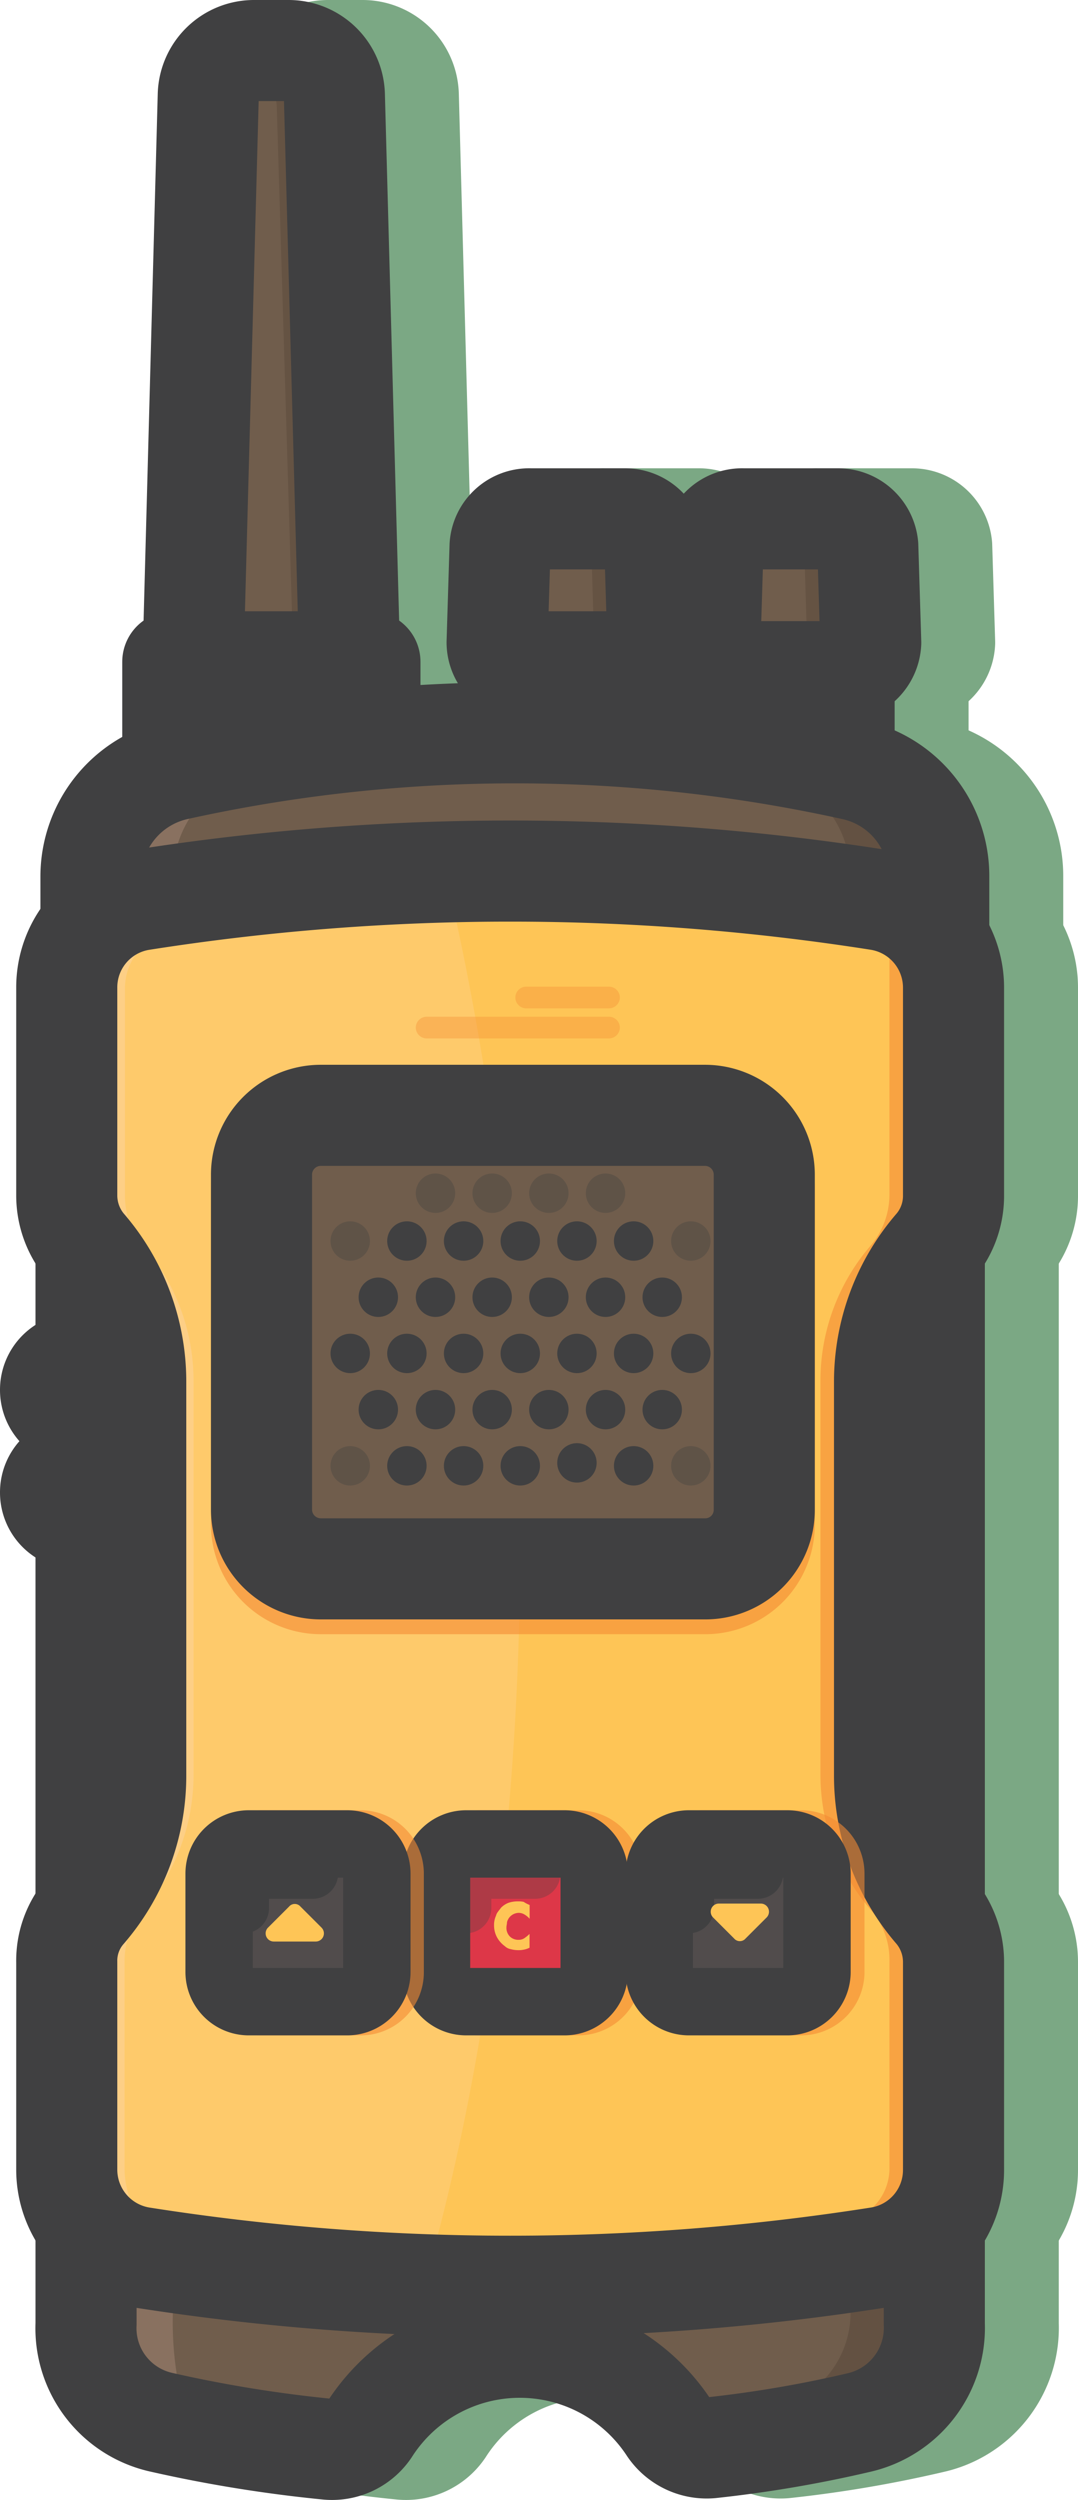 <svg xmlns="http://www.w3.org/2000/svg" width="63.986" height="148.376" viewBox="0 0 63.986 148.376">
  <g id="day17-walkie-talkie" transform="translate(-113.82 -59.784)">
    <rect id="XMLID_12_" width="6.436" height="7.607" stroke-width="6" transform="translate(161.875 99.062)" stroke="#7ba884" stroke-linecap="round" stroke-linejoin="round" stroke-miterlimit="10" fill="#7ba884"/>
    <path id="XMLID_11_" d="M555.794,318.669h-5.88a1.75,1.75,0,0,1-1.814-1.726l.175-5.734a1.732,1.732,0,0,1,1.814-1.609h5.559a1.772,1.772,0,0,1,1.814,1.609l.175,5.734A1.813,1.813,0,0,1,555.794,318.669Z" transform="translate(-387.747 -219.023)" fill="#7ba884" stroke="#7ba884" stroke-linecap="round" stroke-linejoin="round" stroke-miterlimit="10" stroke-width="6"/>
    <path id="XMLID_10_" d="M512.594,318.669h-5.88a1.75,1.75,0,0,1-1.814-1.726l.176-5.734a1.732,1.732,0,0,1,1.814-1.609h5.559a1.772,1.772,0,0,1,1.814,1.609l.176,5.734A1.794,1.794,0,0,1,512.594,318.669Z" transform="translate(-357.185 -219.023)" fill="#7ba884" stroke="#7ba884" stroke-linecap="round" stroke-linejoin="round" stroke-miterlimit="10" stroke-width="6"/>
    <path id="XMLID_9_" d="M452.462,252.048H443.1l.936-34.815a2.717,2.717,0,0,1,2.721-2.633H448.8a2.717,2.717,0,0,1,2.721,2.633Z" transform="translate(-313.466 -151.816)" fill="#7ba884" stroke="#7ba884" stroke-linecap="round" stroke-linejoin="round" stroke-miterlimit="10" stroke-width="6"/>
    <rect id="XMLID_8_" width="11.702" height="7.607" stroke-width="6" transform="translate(128.464 99.062)" stroke="#7ba884" stroke-linecap="round" stroke-linejoin="round" stroke-miterlimit="10" fill="#7ba884"/>
    <rect id="XMLID_7_" width="6.436" height="7.607" stroke-width="6" transform="translate(149.382 99.062)" stroke="#7ba884" stroke-linecap="round" stroke-linejoin="round" stroke-miterlimit="10" fill="#7ba884"/>
    <path id="XMLID_6_" d="M422.763,373.655a3.307,3.307,0,0,1-.263-1.317V361.514a6.5,6.5,0,0,1,5.061-6.319,93.15,93.15,0,0,1,40.2,0,6.455,6.455,0,0,1,5.061,6.319v10.825a3.306,3.306,0,0,1-.263,1.317Z" transform="translate(-298.892 -249.726)" fill="#7ba884" stroke="#7ba884" stroke-linecap="round" stroke-linejoin="round" stroke-miterlimit="10" stroke-width="6"/>
    <path id="XMLID_3_" d="M421.5,431.07v69.162a5.713,5.713,0,0,0,4.447,5.822,80.082,80.082,0,0,0,9.947,1.609,2.682,2.682,0,0,0,2.428-1.17,10.59,10.59,0,0,1,17.788-.088,2.7,2.7,0,0,0,2.458,1.17,72.32,72.32,0,0,0,8.777-1.492,5.765,5.765,0,0,0,4.505-5.851V431.07A93.71,93.71,0,0,0,421.5,431.07Z" transform="translate(-298.185 -302.518)" fill="#7ba884" stroke="#7ba884" stroke-linecap="round" stroke-linejoin="round" stroke-miterlimit="10" stroke-width="6"/>
    <path id="XMLID_1_" d="M470.232,400.286V387.969a5.279,5.279,0,0,0-4.418-5.208,140.949,140.949,0,0,0-43.8,0,5.256,5.256,0,0,0-4.418,5.208v12.317a4.7,4.7,0,0,0,1.082,3.013,12.262,12.262,0,0,1,3.013,8.045v23.4a12.262,12.262,0,0,1-3.013,8.045,4.488,4.488,0,0,0-1.082,3.013v12.317a5.279,5.279,0,0,0,4.418,5.208,140.949,140.949,0,0,0,43.8,0,5.256,5.256,0,0,0,4.418-5.208V445.809a4.7,4.7,0,0,0-1.082-3.013,12.262,12.262,0,0,1-3.013-8.045v-23.4a12.262,12.262,0,0,1,3.013-8.045A4.64,4.64,0,0,0,470.232,400.286Z" transform="translate(-295.426 -269.569)" fill="#7ba884" stroke="#7ba884" stroke-linecap="round" stroke-linejoin="round" stroke-miterlimit="10" stroke-width="6"/>
    <path id="XMLID_97_" d="M401.114,484.06h-.234a1.573,1.573,0,0,1-1.58-1.58h0a1.573,1.573,0,0,1,1.58-1.58h.234a1.573,1.573,0,0,1,1.58,1.58h0A1.573,1.573,0,0,1,401.114,484.06Z" transform="translate(-282.48 -340.207)" fill="#404041" stroke="#404041" stroke-linecap="round" stroke-linejoin="round" stroke-miterlimit="10" stroke-width="6"/>
    <path id="XMLID_113_" d="M401.114,504.86h-.234a1.573,1.573,0,0,1-1.58-1.58h0a1.573,1.573,0,0,1,1.58-1.58h.234a1.573,1.573,0,0,1,1.58,1.58h0A1.573,1.573,0,0,1,401.114,504.86Z" transform="translate(-282.48 -354.922)" fill="#404041" stroke="#404041" stroke-linecap="round" stroke-linejoin="round" stroke-miterlimit="10" stroke-width="6"/>
    <rect id="XMLID_115_" width="6.436" height="7.607" transform="translate(157.486 99.062)" fill="#635142"/>
    <rect id="XMLID_112_" width="6.436" height="7.607" stroke-width="6" transform="translate(157.486 99.062)" stroke="#404041" stroke-linecap="round" stroke-linejoin="round" stroke-miterlimit="10" fill="none"/>
    <path id="XMLID_111_" d="M540.794,318.669h-5.88a1.75,1.75,0,0,1-1.814-1.726l.176-5.734a1.731,1.731,0,0,1,1.814-1.609h5.559a1.772,1.772,0,0,1,1.814,1.609l.176,5.734A1.813,1.813,0,0,1,540.794,318.669Z" transform="translate(-377.135 -219.023)" fill="#705d4c"/>
    <path id="XMLID_131_" d="M536.539,320.1l-.439-.029.234-6.875.439.029a1.057,1.057,0,0,1,.995,1.053l-.176,4.827A1.036,1.036,0,0,1,536.539,320.1Z" transform="translate(-379.257 -221.57)" fill="#897160"/>
    <path id="XMLID_146_" d="M551.559,311.309a1.732,1.732,0,0,0-1.814-1.609H546a1.772,1.772,0,0,1,1.814,1.609l.176,5.734a1.75,1.75,0,0,1-1.814,1.726h3.745a1.75,1.75,0,0,0,1.814-1.726Z" transform="translate(-386.261 -219.094)" fill="#635142" opacity="0.81"/>
    <path id="XMLID_103_" d="M540.794,318.669h-5.88a1.75,1.75,0,0,1-1.814-1.726l.176-5.734a1.731,1.731,0,0,1,1.814-1.609h5.559a1.772,1.772,0,0,1,1.814,1.609l.176,5.734A1.813,1.813,0,0,1,540.794,318.669Z" transform="translate(-377.135 -219.023)" fill="none" stroke="#404041" stroke-linecap="round" stroke-linejoin="round" stroke-miterlimit="10" stroke-width="6"/>
    <path id="XMLID_150_" d="M497.594,318.669h-5.88a1.75,1.75,0,0,1-1.814-1.726l.176-5.734a1.732,1.732,0,0,1,1.814-1.609h5.559a1.772,1.772,0,0,1,1.814,1.609l.176,5.734A1.794,1.794,0,0,1,497.594,318.669Z" transform="translate(-346.574 -219.023)" fill="#705d4c"/>
    <path id="XMLID_149_" d="M493.339,320.1l-.439-.029.234-6.875.439.029a1.057,1.057,0,0,1,.995,1.053l-.176,4.827A1.036,1.036,0,0,1,493.339,320.1Z" transform="translate(-348.696 -221.57)" fill="#897160"/>
    <path id="XMLID_132_" d="M508.359,311.309a1.731,1.731,0,0,0-1.814-1.609H502.8a1.772,1.772,0,0,1,1.814,1.609l.176,5.734a1.75,1.75,0,0,1-1.814,1.726h3.745a1.75,1.75,0,0,0,1.814-1.726Z" transform="translate(-355.7 -219.094)" fill="#635142" opacity="0.81"/>
    <path id="XMLID_101_" d="M497.594,318.669h-5.88a1.75,1.75,0,0,1-1.814-1.726l.176-5.734a1.732,1.732,0,0,1,1.814-1.609h5.559a1.772,1.772,0,0,1,1.814,1.609l.176,5.734A1.794,1.794,0,0,1,497.594,318.669Z" transform="translate(-346.574 -219.023)" fill="none" stroke="#404041" stroke-linecap="round" stroke-linejoin="round" stroke-miterlimit="10" stroke-width="6"/>
    <path id="XMLID_42_" d="M437.462,252.048H428.1l.936-34.815a2.717,2.717,0,0,1,2.721-2.633H433.8a2.717,2.717,0,0,1,2.721,2.633Z" transform="translate(-302.854 -151.816)" fill="#705d4c"/>
    <path id="XMLID_152_" d="M429.195,219.8a2.882,2.882,0,0,0-.059.5l-.936,35.429h2.428s.7-25.424.936-33.5a2.373,2.373,0,0,0-2.37-2.428Z" transform="translate(-302.925 -155.495)" fill="#897160"/>
    <path id="XMLID_154_" d="M435.334,215.331a2.717,2.717,0,0,1,2.721,2.633l1.024,34.083h3.686l-1.053-34.815a2.737,2.737,0,0,0-2.721-2.633h-2.048a2.743,2.743,0,0,0-1.843.731Z" transform="translate(-307.806 -151.816)" fill="#635142" opacity="0.81"/>
    <path id="XMLID_47_" d="M437.462,252.048H428.1l.936-34.815a2.717,2.717,0,0,1,2.721-2.633H433.8a2.717,2.717,0,0,1,2.721,2.633Z" transform="translate(-302.854 -151.816)" fill="none" stroke="#404041" stroke-linecap="round" stroke-linejoin="round" stroke-miterlimit="10" stroke-width="6"/>
    <rect id="XMLID_95_" width="11.702" height="7.607" transform="translate(124.076 99.062)" fill="#635142"/>
    <path id="XMLID_117_" d="M425.482,344.966h0a1.08,1.08,0,0,1-1.082-1.082v-3.1a1.08,1.08,0,0,1,1.082-1.082h0a1.08,1.08,0,0,1,1.082,1.082v3.1A1.045,1.045,0,0,1,425.482,344.966Z" transform="translate(-300.237 -240.317)" fill="#897160" opacity="0.75"/>
    <rect id="XMLID_170_" width="4.681" height="7.607" transform="translate(131.097 99.062)" fill="#404041"/>
    <rect id="XMLID_94_" width="11.702" height="7.607" stroke-width="6" transform="translate(124.076 99.062)" stroke="#404041" stroke-linecap="round" stroke-linejoin="round" stroke-miterlimit="10" fill="none"/>
    <rect id="XMLID_100_" width="6.436" height="7.607" transform="translate(144.994 99.062)" fill="#635142"/>
    <rect id="XMLID_14_" width="3.218" height="7.607" transform="translate(148.212 99.062)" fill="#404041"/>
    <rect id="XMLID_99_" width="6.436" height="7.607" stroke-width="6" transform="translate(144.994 99.062)" stroke="#404041" stroke-linecap="round" stroke-linejoin="round" stroke-miterlimit="10" fill="none"/>
    <path id="XMLID_24_" d="M407.763,373.655a3.307,3.307,0,0,1-.263-1.317V361.514a6.5,6.5,0,0,1,5.061-6.319,93.15,93.15,0,0,1,40.2,0,6.455,6.455,0,0,1,5.061,6.319v10.825a3.307,3.307,0,0,1-.263,1.317Z" transform="translate(-288.281 -249.726)" fill="#705d4c"/>
    <path id="XMLID_141_" d="M412.357,361.5a6.5,6.5,0,0,1,5.061-6.319,95.032,95.032,0,0,1,17.671-2.165,92.834,92.834,0,0,0-22.527,2.165A6.455,6.455,0,0,0,407.5,361.5v10.825a3.307,3.307,0,0,0,.263,1.317h4.857a3.307,3.307,0,0,1-.263-1.317Z" transform="translate(-288.281 -249.715)" fill="#897160"/>
    <path id="XMLID_109_" d="M408.063,394.155a3.306,3.306,0,0,1-.263-1.317V382.014a6.5,6.5,0,0,1,5.061-6.319,93.15,93.15,0,0,1,40.2,0,6.455,6.455,0,0,1,5.061,6.319v10.825a3.306,3.306,0,0,1-.263,1.317Z" transform="translate(-288.493 -264.228)" fill="#635142"/>
    <path id="XMLID_140_" d="M507.232,355.284a94.5,94.5,0,0,0-22.732-2.165,93.489,93.489,0,0,1,17.5,2.165,6.455,6.455,0,0,1,5.061,6.319v10.825a3.307,3.307,0,0,1-.263,1.317h5.237a3.308,3.308,0,0,0,.263-1.317V361.6A6.455,6.455,0,0,0,507.232,355.284Z" transform="translate(-342.754 -249.786)" fill="#635142"/>
    <path id="XMLID_27_" d="M407.763,373.655a3.307,3.307,0,0,1-.263-1.317V361.514a6.5,6.5,0,0,1,5.061-6.319,93.15,93.15,0,0,1,40.2,0,6.455,6.455,0,0,1,5.061,6.319v10.825a3.307,3.307,0,0,1-.263,1.317Z" transform="translate(-288.281 -249.726)" fill="none" stroke="#404041" stroke-linecap="round" stroke-linejoin="round" stroke-miterlimit="10" stroke-width="6"/>
    <path id="XMLID_23_" d="M406.5,431.07v69.162a5.713,5.713,0,0,0,4.447,5.822,80.084,80.084,0,0,0,9.947,1.609,2.682,2.682,0,0,0,2.428-1.17,10.59,10.59,0,0,1,17.788-.088,2.7,2.7,0,0,0,2.458,1.17,72.32,72.32,0,0,0,8.777-1.492,5.765,5.765,0,0,0,4.505-5.851V431.07A93.71,93.71,0,0,0,406.5,431.07Z" transform="translate(-287.573 -302.518)" fill="#705d4c"/>
    <path id="XMLID_155_" d="M436.34,691.656a42.2,42.2,0,0,1-5.5-.79,8.229,8.229,0,0,1-.907-.293,1.934,1.934,0,0,0-2.633,1.814h0c2.721.556,5.529.965,8.338,1.258.936.088,1.229.293,1.755-.5a.226.226,0,0,1,.029-.088A1.239,1.239,0,0,0,436.34,691.656Z" transform="translate(-302.288 -488.442)" fill="#635142"/>
    <path id="XMLID_157_" d="M409.9,509.161c1.638.673,2.194-1.317,2.019-2.165a20.138,20.138,0,0,1-.176-3.92V433.914q1.141-.351,2.282-.614c-2.545.5-5.032,1.082-7.431,1.785v69.162c0,2.926-.117,3.979,2.575,4.593A4.978,4.978,0,0,0,409.9,509.161Z" transform="translate(-287.642 -306.533)" fill="#897160"/>
    <path id="XMLID_139_" d="M404.6,472.478v25.307a6.725,6.725,0,0,0,2.955,1.141,141.327,141.327,0,0,0,44.411,0,7.882,7.882,0,0,0,2.955-1.141V472.478a9.985,9.985,0,0,1-.878-4.154v-23.4a10.184,10.184,0,0,1,.878-4.154v-9.947a93.032,93.032,0,0,0-50.321,0v9.947a9.986,9.986,0,0,1,.878,4.154v23.4A10.184,10.184,0,0,1,404.6,472.478Z" transform="translate(-286.229 -302.324)" fill="#635142"/>
    <g id="XMLID_135_" transform="translate(154 127.235)">
      <g id="XMLID_182_">
        <path id="XMLID_183_" d="M535.079,434.9c.527.146,1.082.293,1.609.439V504.5a5.788,5.788,0,0,1-4.505,5.851,22.067,22.067,0,0,1-4.593.673,1.232,1.232,0,0,0-1.2,1.317c0,.029,0,.059.029.059.527.79.995.7,1.931.614a72.309,72.309,0,0,0,8.777-1.492,5.765,5.765,0,0,0,4.505-5.851V436.509C539.5,435.895,537.3,435.368,535.079,434.9Z" transform="translate(-526.386 -434.9)" fill="#635142"/>
      </g>
    </g>
    <path id="XMLID_22_" d="M406.5,431.07v69.162a5.713,5.713,0,0,0,4.447,5.822,80.084,80.084,0,0,0,9.947,1.609,2.682,2.682,0,0,0,2.428-1.17,10.59,10.59,0,0,1,17.788-.088,2.7,2.7,0,0,0,2.458,1.17,72.32,72.32,0,0,0,8.777-1.492,5.765,5.765,0,0,0,4.505-5.851V431.07A93.71,93.71,0,0,0,406.5,431.07Z" transform="translate(-287.573 -302.518)" fill="none" stroke="#404041" stroke-linecap="round" stroke-linejoin="round" stroke-miterlimit="10" stroke-width="6"/>
    <path id="XMLID_130_" d="M455.232,400.286V387.969a5.279,5.279,0,0,0-4.418-5.208,140.949,140.949,0,0,0-43.8,0,5.256,5.256,0,0,0-4.418,5.208v12.317a4.7,4.7,0,0,0,1.082,3.013,12.262,12.262,0,0,1,3.013,8.045v23.4a12.262,12.262,0,0,1-3.013,8.045,4.488,4.488,0,0,0-1.082,3.013v12.317a5.279,5.279,0,0,0,4.418,5.208,140.949,140.949,0,0,0,43.8,0,5.256,5.256,0,0,0,4.418-5.208V445.809a4.7,4.7,0,0,0-1.082-3.013,12.262,12.262,0,0,1-3.013-8.045v-23.4a12.262,12.262,0,0,1,3.013-8.045A4.64,4.64,0,0,0,455.232,400.286Z" transform="translate(-284.814 -269.569)" fill="#fec556"/>
    <g id="XMLID_21_" transform="translate(122.379 111.511)">
      <path id="XMLID_133_" d="M504.87,382.192A140.417,140.417,0,0,0,486,381.168a140.641,140.641,0,0,1,18.87,1.521Z" transform="translate(-466.194 -381.155)" fill="#f8a342"/>
      <path id="XMLID_145_" d="M465.256,412a4.488,4.488,0,0,0,1.082-3.013V396.673a5.427,5.427,0,0,0-.556-2.37,1.713,1.713,0,0,0-3.247.761v13.867a4.7,4.7,0,0,1-1.082,3.013,12.262,12.262,0,0,0-3.013,8.045v23.4a12.262,12.262,0,0,0,3.013,8.045,4.488,4.488,0,0,1,1.082,3.013V466.8a3.208,3.208,0,0,1-2.809,3.13,158.606,158.606,0,0,1-39.057.2,2.1,2.1,0,0,0-2.37,2.048,162.878,162.878,0,0,0,23.522,1.4c-1.229.059-2.458.088-3.686.117a140.793,140.793,0,0,0,23.785-1.7,5.282,5.282,0,0,0,4.447-5.208V454.483a4.7,4.7,0,0,0-1.082-3.013,12.262,12.262,0,0,1-3.013-8.045v-23.4A12.068,12.068,0,0,1,465.256,412Z" transform="translate(-418.3 -389.784)" fill="#f8a342"/>
    </g>
    <path id="XMLID_143_" d="M429.516,420.825a169.305,169.305,0,0,0-4.447-39.525,138.461,138.461,0,0,0-18.051,1.668,5.256,5.256,0,0,0-4.418,5.208v12.317a4.7,4.7,0,0,0,1.082,3.013,12.262,12.262,0,0,1,3.013,8.045v23.4A12.262,12.262,0,0,1,403.682,443a4.489,4.489,0,0,0-1.082,3.013v12.317a5.279,5.279,0,0,0,4.418,5.208,140.593,140.593,0,0,0,16.793,1.609C427.409,452.627,429.516,437.326,429.516,420.825Z" transform="translate(-284.814 -269.746)" fill="#fdd08a" opacity="0.39"/>
    <path id="XMLID_138_" d="M405.982,400.316V387.97a3.426,3.426,0,0,1,2.984-3.335,3.258,3.258,0,0,1,.5-.059c12.492-1.726,27.179-1.375,39.788.234a2.732,2.732,0,0,0,2.838-1.609h0c-6.963-.995-17.407-2.165-24.429-2.106h-1.434c-.585.029-1.141.029-1.726.059-.848.029-1.726.059-2.575.117a1.8,1.8,0,0,0-.41.029c-.819.029-1.609.088-2.4.146-.176,0-.38.029-.556.029l-2.253.176c-.234.029-.468.029-.7.059-.7.059-1.434.146-2.136.234l-.79.088c-.7.088-1.4.176-2.136.263-.263.029-.5.059-.761.088-.907.117-1.843.263-2.75.41h-.088a5.244,5.244,0,0,0-4.388,4.622v.088c0,.146-.029.322-.029.468v12.317a2.516,2.516,0,0,0,.029.468v.029a4.621,4.621,0,0,0,1.053,2.487,12.262,12.262,0,0,1,3.013,8.045v23.99a12.041,12.041,0,0,1-.614,3.277c-.088.263-.2.556-.293.819a10.548,10.548,0,0,1-.761,1.521c-.117.234-.263.439-.41.673-.293.41-.585.819-.907,1.2a4.764,4.764,0,0,0-.673,1.024c-.088.2-.146.38-.234.585a5.682,5.682,0,0,0-.2.965c0,.146-.029.263-.029.41V458.1a2.679,2.679,0,0,0,.029.5v.029c.029.146.029.322.059.468h0a5.279,5.279,0,0,0,4.184,4.154,11.77,11.77,0,0,0-.585-3.628,5.327,5.327,0,0,1-.234-1.521V445.78a4.7,4.7,0,0,1,1.082-3.013,12.262,12.262,0,0,0,3.013-8.045v-23.4a12.262,12.262,0,0,0-3.013-8.045A4.5,4.5,0,0,1,405.982,400.316Z" transform="translate(-284.744 -269.599)" fill="#fdd08a" opacity="0.88"/>
    <path id="XMLID_4_" d="M455.232,400.286V387.969a5.279,5.279,0,0,0-4.418-5.208,140.949,140.949,0,0,0-43.8,0,5.256,5.256,0,0,0-4.418,5.208v12.317a4.7,4.7,0,0,0,1.082,3.013,12.262,12.262,0,0,1,3.013,8.045v23.4a12.262,12.262,0,0,1-3.013,8.045,4.488,4.488,0,0,0-1.082,3.013v12.317a5.279,5.279,0,0,0,4.418,5.208,140.949,140.949,0,0,0,43.8,0,5.256,5.256,0,0,0,4.418-5.208V445.809a4.7,4.7,0,0,0-1.082-3.013,12.262,12.262,0,0,1-3.013-8.045v-23.4a12.262,12.262,0,0,1,3.013-8.045A4.64,4.64,0,0,0,455.232,400.286Z" transform="translate(-284.814 -269.569)" fill="none" stroke="#404041" stroke-linecap="round" stroke-linejoin="round" stroke-miterlimit="10" stroke-width="6"/>
    <path id="XMLID_43_" d="M468.431,460.516h-22.82A3.521,3.521,0,0,1,442.1,457V437.111a3.521,3.521,0,0,1,3.511-3.511h22.82a3.521,3.521,0,0,1,3.511,3.511V457A3.5,3.5,0,0,1,468.431,460.516Z" transform="translate(-312.758 -306.745)" fill="#f48b34" stroke="#f48b34" stroke-linecap="round" stroke-linejoin="round" stroke-miterlimit="10" stroke-width="6" opacity="0.59"/>
    <path id="XMLID_15_" d="M468.431,457.516h-22.82A3.521,3.521,0,0,1,442.1,454V434.111a3.521,3.521,0,0,1,3.511-3.511h22.82a3.521,3.521,0,0,1,3.511,3.511V454A3.5,3.5,0,0,1,468.431,457.516Z" transform="translate(-312.758 -304.623)" fill="#705d4c"/>
    <path id="XMLID_159_" d="M444.351,454V434.111a3.521,3.521,0,0,1,3.511-3.511h-1.551a3.521,3.521,0,0,0-3.511,3.511V454a3.521,3.521,0,0,0,3.511,3.511h1.551A3.521,3.521,0,0,1,444.351,454Z" transform="translate(-313.254 -304.623)" fill="#635142"/>
    <path id="XMLID_156_" d="M527.855,430.6H526.1a3.521,3.521,0,0,1,3.511,3.511V454a3.521,3.521,0,0,1-3.511,3.511h1.755A3.521,3.521,0,0,0,531.366,454V434.111A3.5,3.5,0,0,0,527.855,430.6Z" transform="translate(-372.183 -304.623)" fill="#635142"/>
    <path id="XMLID_13_" d="M468.431,457.516h-22.82A3.521,3.521,0,0,1,442.1,454V434.111a3.521,3.521,0,0,1,3.511-3.511h22.82a3.521,3.521,0,0,1,3.511,3.511V454A3.5,3.5,0,0,1,468.431,457.516Z" transform="translate(-312.758 -304.623)" fill="none" stroke="#404041" stroke-linecap="round" stroke-linejoin="round" stroke-miterlimit="10" stroke-width="6"/>
    <circle id="XMLID_17_" cx="1.17" cy="1.17" r="1.17" transform="translate(133.438 138.938)" fill="#404041"/>
    <circle id="XMLID_25_" cx="1.17" cy="1.17" r="1.17" transform="translate(136.802 138.938)" fill="#404041"/>
    <circle id="XMLID_28_" cx="1.17" cy="1.17" r="1.17" transform="translate(140.167 138.938)" fill="#404041"/>
    <circle id="XMLID_29_" cx="1.17" cy="1.17" r="1.17" transform="translate(143.531 138.938)" fill="#404041"/>
    <circle id="XMLID_30_" cx="1.17" cy="1.17" r="1.17" transform="translate(146.895 138.938)" fill="#404041"/>
    <circle id="XMLID_31_" cx="1.17" cy="1.17" r="1.17" transform="translate(150.26 138.938)" fill="#404041"/>
    <circle id="XMLID_33_" cx="1.17" cy="1.17" r="1.17" transform="translate(153.654 138.938)" fill="#404041"/>
    <circle id="XMLID_64_" cx="1.17" cy="1.17" r="1.17" transform="translate(135.105 135.603)" fill="#404041"/>
    <circle id="XMLID_62_" cx="1.17" cy="1.17" r="1.17" transform="translate(138.499 135.603)" fill="#404041"/>
    <circle id="XMLID_61_" cx="1.17" cy="1.17" r="1.17" transform="translate(141.863 135.603)" fill="#404041"/>
    <circle id="XMLID_60_" cx="1.17" cy="1.17" r="1.17" transform="translate(145.228 135.603)" fill="#404041"/>
    <circle id="XMLID_57_" cx="1.17" cy="1.17" r="1.17" transform="translate(148.592 135.603)" fill="#404041"/>
    <circle id="XMLID_54_" cx="1.17" cy="1.17" r="1.17" transform="translate(151.957 135.603)" fill="#404041"/>
    <circle id="XMLID_78_" cx="1.17" cy="1.17" r="1.17" transform="translate(136.802 132.267)" fill="#404041"/>
    <circle id="XMLID_77_" cx="1.17" cy="1.17" r="1.17" transform="translate(140.167 132.267)" fill="#404041"/>
    <circle id="XMLID_76_" cx="1.17" cy="1.17" r="1.17" transform="translate(143.531 132.267)" fill="#404041"/>
    <circle id="XMLID_75_" cx="1.17" cy="1.17" r="1.17" transform="translate(146.895 132.267)" fill="#404041"/>
    <circle id="XMLID_39_" cx="1.17" cy="1.17" r="1.17" transform="translate(150.26 132.267)" fill="#404041"/>
    <circle id="XMLID_85_" cx="1.17" cy="1.17" r="1.17" transform="translate(135.105 142.273)" fill="#404041"/>
    <circle id="XMLID_84_" cx="1.17" cy="1.17" r="1.17" transform="translate(138.499 142.273)" fill="#404041"/>
    <circle id="XMLID_83_" cx="1.17" cy="1.17" r="1.17" transform="translate(141.863 142.273)" fill="#404041"/>
    <circle id="XMLID_82_" cx="1.17" cy="1.17" r="1.17" transform="translate(145.228 142.273)" fill="#404041"/>
    <circle id="XMLID_81_" cx="1.17" cy="1.17" r="1.17" transform="translate(148.592 142.273)" fill="#404041"/>
    <circle id="XMLID_80_" cx="1.17" cy="1.17" r="1.17" transform="translate(151.957 142.273)" fill="#404041"/>
    <circle id="XMLID_91_" cx="1.17" cy="1.17" r="1.17" transform="translate(136.802 145.608)" fill="#404041"/>
    <circle id="XMLID_69_" cx="1.17" cy="1.17" r="1.17" transform="translate(133.438 145.608)" fill="#404041" opacity="0.35"/>
    <circle id="XMLID_79_" cx="1.17" cy="1.17" r="1.17" transform="translate(133.438 132.267)" fill="#404041" opacity="0.35"/>
    <circle id="XMLID_86_" cx="1.17" cy="1.17" r="1.17" transform="translate(138.499 129.429)" fill="#404041" opacity="0.35"/>
    <circle id="XMLID_92_" cx="1.17" cy="1.17" r="1.17" transform="translate(141.863 129.429)" fill="#404041" opacity="0.35"/>
    <circle id="XMLID_93_" cx="1.17" cy="1.17" r="1.17" transform="translate(145.228 129.429)" fill="#404041" opacity="0.35"/>
    <circle id="XMLID_102_" cx="1.17" cy="1.17" r="1.17" transform="translate(148.592 129.429)" fill="#404041" opacity="0.35"/>
    <circle id="XMLID_90_" cx="1.17" cy="1.17" r="1.17" transform="translate(140.167 145.608)" fill="#404041"/>
    <circle id="XMLID_89_" cx="1.17" cy="1.17" r="1.17" transform="translate(143.531 145.608)" fill="#404041"/>
    <circle id="XMLID_88_" cx="1.17" cy="1.17" r="1.17" transform="translate(146.895 145.433)" fill="#404041"/>
    <circle id="XMLID_87_" cx="1.17" cy="1.17" r="1.17" transform="translate(150.26 145.608)" fill="#404041"/>
    <circle id="XMLID_40_" cx="1.17" cy="1.17" r="1.17" transform="translate(153.654 145.608)" fill="#404041" opacity="0.35"/>
    <circle id="XMLID_70_" cx="1.17" cy="1.17" r="1.17" transform="translate(153.654 132.267)" fill="#404041" opacity="0.35"/>
    <path id="XMLID_123_" d="M488.007,587.762h-5.851a1.761,1.761,0,0,1-1.755-1.755v-5.851a1.761,1.761,0,0,1,1.755-1.755h5.851a1.761,1.761,0,0,1,1.755,1.755v5.851A1.761,1.761,0,0,1,488.007,587.762Z" transform="translate(-339.853 -409.182)" fill="#f48b34" stroke="#f48b34" stroke-linecap="round" stroke-linejoin="round" stroke-miterlimit="10" stroke-width="4" opacity="0.59"/>
    <path id="XMLID_35_" d="M485.207,587.762h-5.851a1.761,1.761,0,0,1-1.755-1.755v-5.851a1.761,1.761,0,0,1,1.755-1.755h5.851a1.761,1.761,0,0,1,1.755,1.755v5.851A1.761,1.761,0,0,1,485.207,587.762Z" transform="translate(-337.872 -409.182)" fill="#dd3748"/>
    <path id="XMLID_104_" d="M483.6,586.448v-1.463a.587.587,0,0,1,.585-.585H487.7" transform="translate(-342.117 -413.427)" fill="none" stroke="#404041" stroke-linecap="round" stroke-linejoin="round" stroke-miterlimit="10" stroke-width="3" opacity="0.3"/>
    <path id="XMLID_34_" d="M485.207,587.762h-5.851a1.761,1.761,0,0,1-1.755-1.755v-5.851a1.761,1.761,0,0,1,1.755-1.755h5.851a1.761,1.761,0,0,1,1.755,1.755v5.851A1.761,1.761,0,0,1,485.207,587.762Z" transform="translate(-337.872 -409.182)" fill="none" stroke="#404041" stroke-linecap="round" stroke-linejoin="round" stroke-miterlimit="10" stroke-width="4"/>
    <path id="XMLID_124_" d="M533.207,587.762h-5.851a1.761,1.761,0,0,1-1.755-1.755v-5.851a1.761,1.761,0,0,1,1.755-1.755h5.851a1.761,1.761,0,0,1,1.755,1.755v5.851A1.76,1.76,0,0,1,533.207,587.762Z" transform="translate(-371.829 -409.182)" fill="#f48b34" stroke="#f48b34" stroke-linecap="round" stroke-linejoin="round" stroke-miterlimit="10" stroke-width="4" opacity="0.59"/>
    <g id="XMLID_105_" transform="translate(143.151 172.641)">
      <path id="XMLID_121_" d="M491.406,590.3v.819a1.274,1.274,0,0,0-.322-.263.667.667,0,0,0-.322-.088.733.733,0,0,0-.527.234.613.613,0,0,0-.117.176.423.423,0,0,0-.059.2c0,.059-.029.146-.029.234a.728.728,0,0,0,.2.556.705.705,0,0,0,.527.2.59.59,0,0,0,.322-.088,2.129,2.129,0,0,0,.322-.263v.819a1.213,1.213,0,0,1-.351.117,1.425,1.425,0,0,1-.351.029,1.724,1.724,0,0,1-.41-.059.667.667,0,0,1-.351-.176,1.6,1.6,0,0,1-.468-.527,1.47,1.47,0,0,1-.176-.7,1.31,1.31,0,0,1,.117-.585.588.588,0,0,1,.117-.234c.059-.088.117-.146.176-.234a1.279,1.279,0,0,1,.439-.293,1.7,1.7,0,0,1,.556-.088,1.425,1.425,0,0,1,.351.029A1.964,1.964,0,0,0,491.406,590.3Z" transform="translate(-489.3 -590.1)" fill="#fec556"/>
    </g>
    <path id="XMLID_108_" d="M531.407,587.762h-5.851a1.761,1.761,0,0,1-1.755-1.755v-5.851a1.761,1.761,0,0,1,1.755-1.755h5.851a1.761,1.761,0,0,1,1.755,1.755v5.851A1.761,1.761,0,0,1,531.407,587.762Z" transform="translate(-370.556 -409.182)" fill="#514c4c"/>
    <path id="XMLID_107_" d="M528.8,586.448v-1.463a.587.587,0,0,1,.585-.585H532.9" transform="translate(-374.093 -413.427)" fill="none" stroke="#404041" stroke-linecap="round" stroke-linejoin="round" stroke-miterlimit="10" stroke-width="3"/>
    <path id="XMLID_106_" d="M530.407,587.762h-5.851a1.761,1.761,0,0,1-1.755-1.755v-5.851a1.761,1.761,0,0,1,1.755-1.755h5.851a1.761,1.761,0,0,1,1.755,1.755v5.851A1.761,1.761,0,0,1,530.407,587.762Z" transform="translate(-369.849 -409.182)" fill="none" stroke="#404041" stroke-linecap="round" stroke-linejoin="round" stroke-miterlimit="10" stroke-width="4"/>
    <path id="XMLID_127_" d="M534.627,592.577l-1.258-1.258a.484.484,0,0,1,.351-.819h2.487a.484.484,0,0,1,.351.819l-1.258,1.258A.445.445,0,0,1,534.627,592.577Z" transform="translate(-377.229 -417.742)" fill="#fec556"/>
    <path id="XMLID_118_" d="M443.807,587.762h-5.851a1.761,1.761,0,0,1-1.755-1.755v-5.851a1.761,1.761,0,0,1,1.755-1.755h5.851a1.761,1.761,0,0,1,1.755,1.755v5.851A1.742,1.742,0,0,1,443.807,587.762Z" transform="translate(-308.584 -409.182)" fill="#f48b34" stroke="#f48b34" stroke-linecap="round" stroke-linejoin="round" stroke-miterlimit="10" stroke-width="4" opacity="0.59"/>
    <path id="XMLID_129_" d="M440.107,587.762h-5.851a1.761,1.761,0,0,1-1.755-1.755v-5.851a1.761,1.761,0,0,1,1.755-1.755h5.851a1.761,1.761,0,0,1,1.755,1.755v5.851A1.761,1.761,0,0,1,440.107,587.762Z" transform="translate(-305.967 -409.182)" fill="#514c4c"/>
    <path id="XMLID_128_" d="M438.5,586.448v-1.463a.587.587,0,0,1,.585-.585H442.6" transform="translate(-310.211 -413.427)" fill="none" stroke="#404041" stroke-linecap="round" stroke-linejoin="round" stroke-miterlimit="10" stroke-width="3"/>
    <path id="XMLID_126_" d="M441.107,587.762h-5.851a1.761,1.761,0,0,1-1.755-1.755v-5.851a1.761,1.761,0,0,1,1.755-1.755h5.851a1.761,1.761,0,0,1,1.755,1.755v5.851A1.761,1.761,0,0,1,441.107,587.762Z" transform="translate(-306.674 -409.182)" fill="none" stroke="#404041" stroke-linecap="round" stroke-linejoin="round" stroke-miterlimit="10" stroke-width="4"/>
    <path id="XMLID_125_" d="M444.327,590.729l-1.258,1.258a.484.484,0,0,0,.351.819h2.487a.484.484,0,0,0,.351-.819L445,590.729A.445.445,0,0,0,444.327,590.729Z" transform="translate(-313.347 -417.795)" fill="#fec556"/>
    <path id="XMLID_151_" d="M499.159,405.787h-4.915a.649.649,0,0,1-.644-.644h0a.649.649,0,0,1,.644-.644h4.915a.649.649,0,0,1,.644.644h0A.649.649,0,0,1,499.159,405.787Z" transform="translate(-349.191 -286.159)" fill="#f48b34" opacity="0.36"/>
    <path id="XMLID_163_" d="M484.868,411.887H474.044a.649.649,0,0,1-.644-.644h0a.649.649,0,0,1,.644-.644h10.825a.649.649,0,0,1,.644.644h0A.649.649,0,0,1,484.868,411.887Z" transform="translate(-334.901 -290.474)" fill="#f48b34" opacity="0.36"/>
  </g>
</svg>

